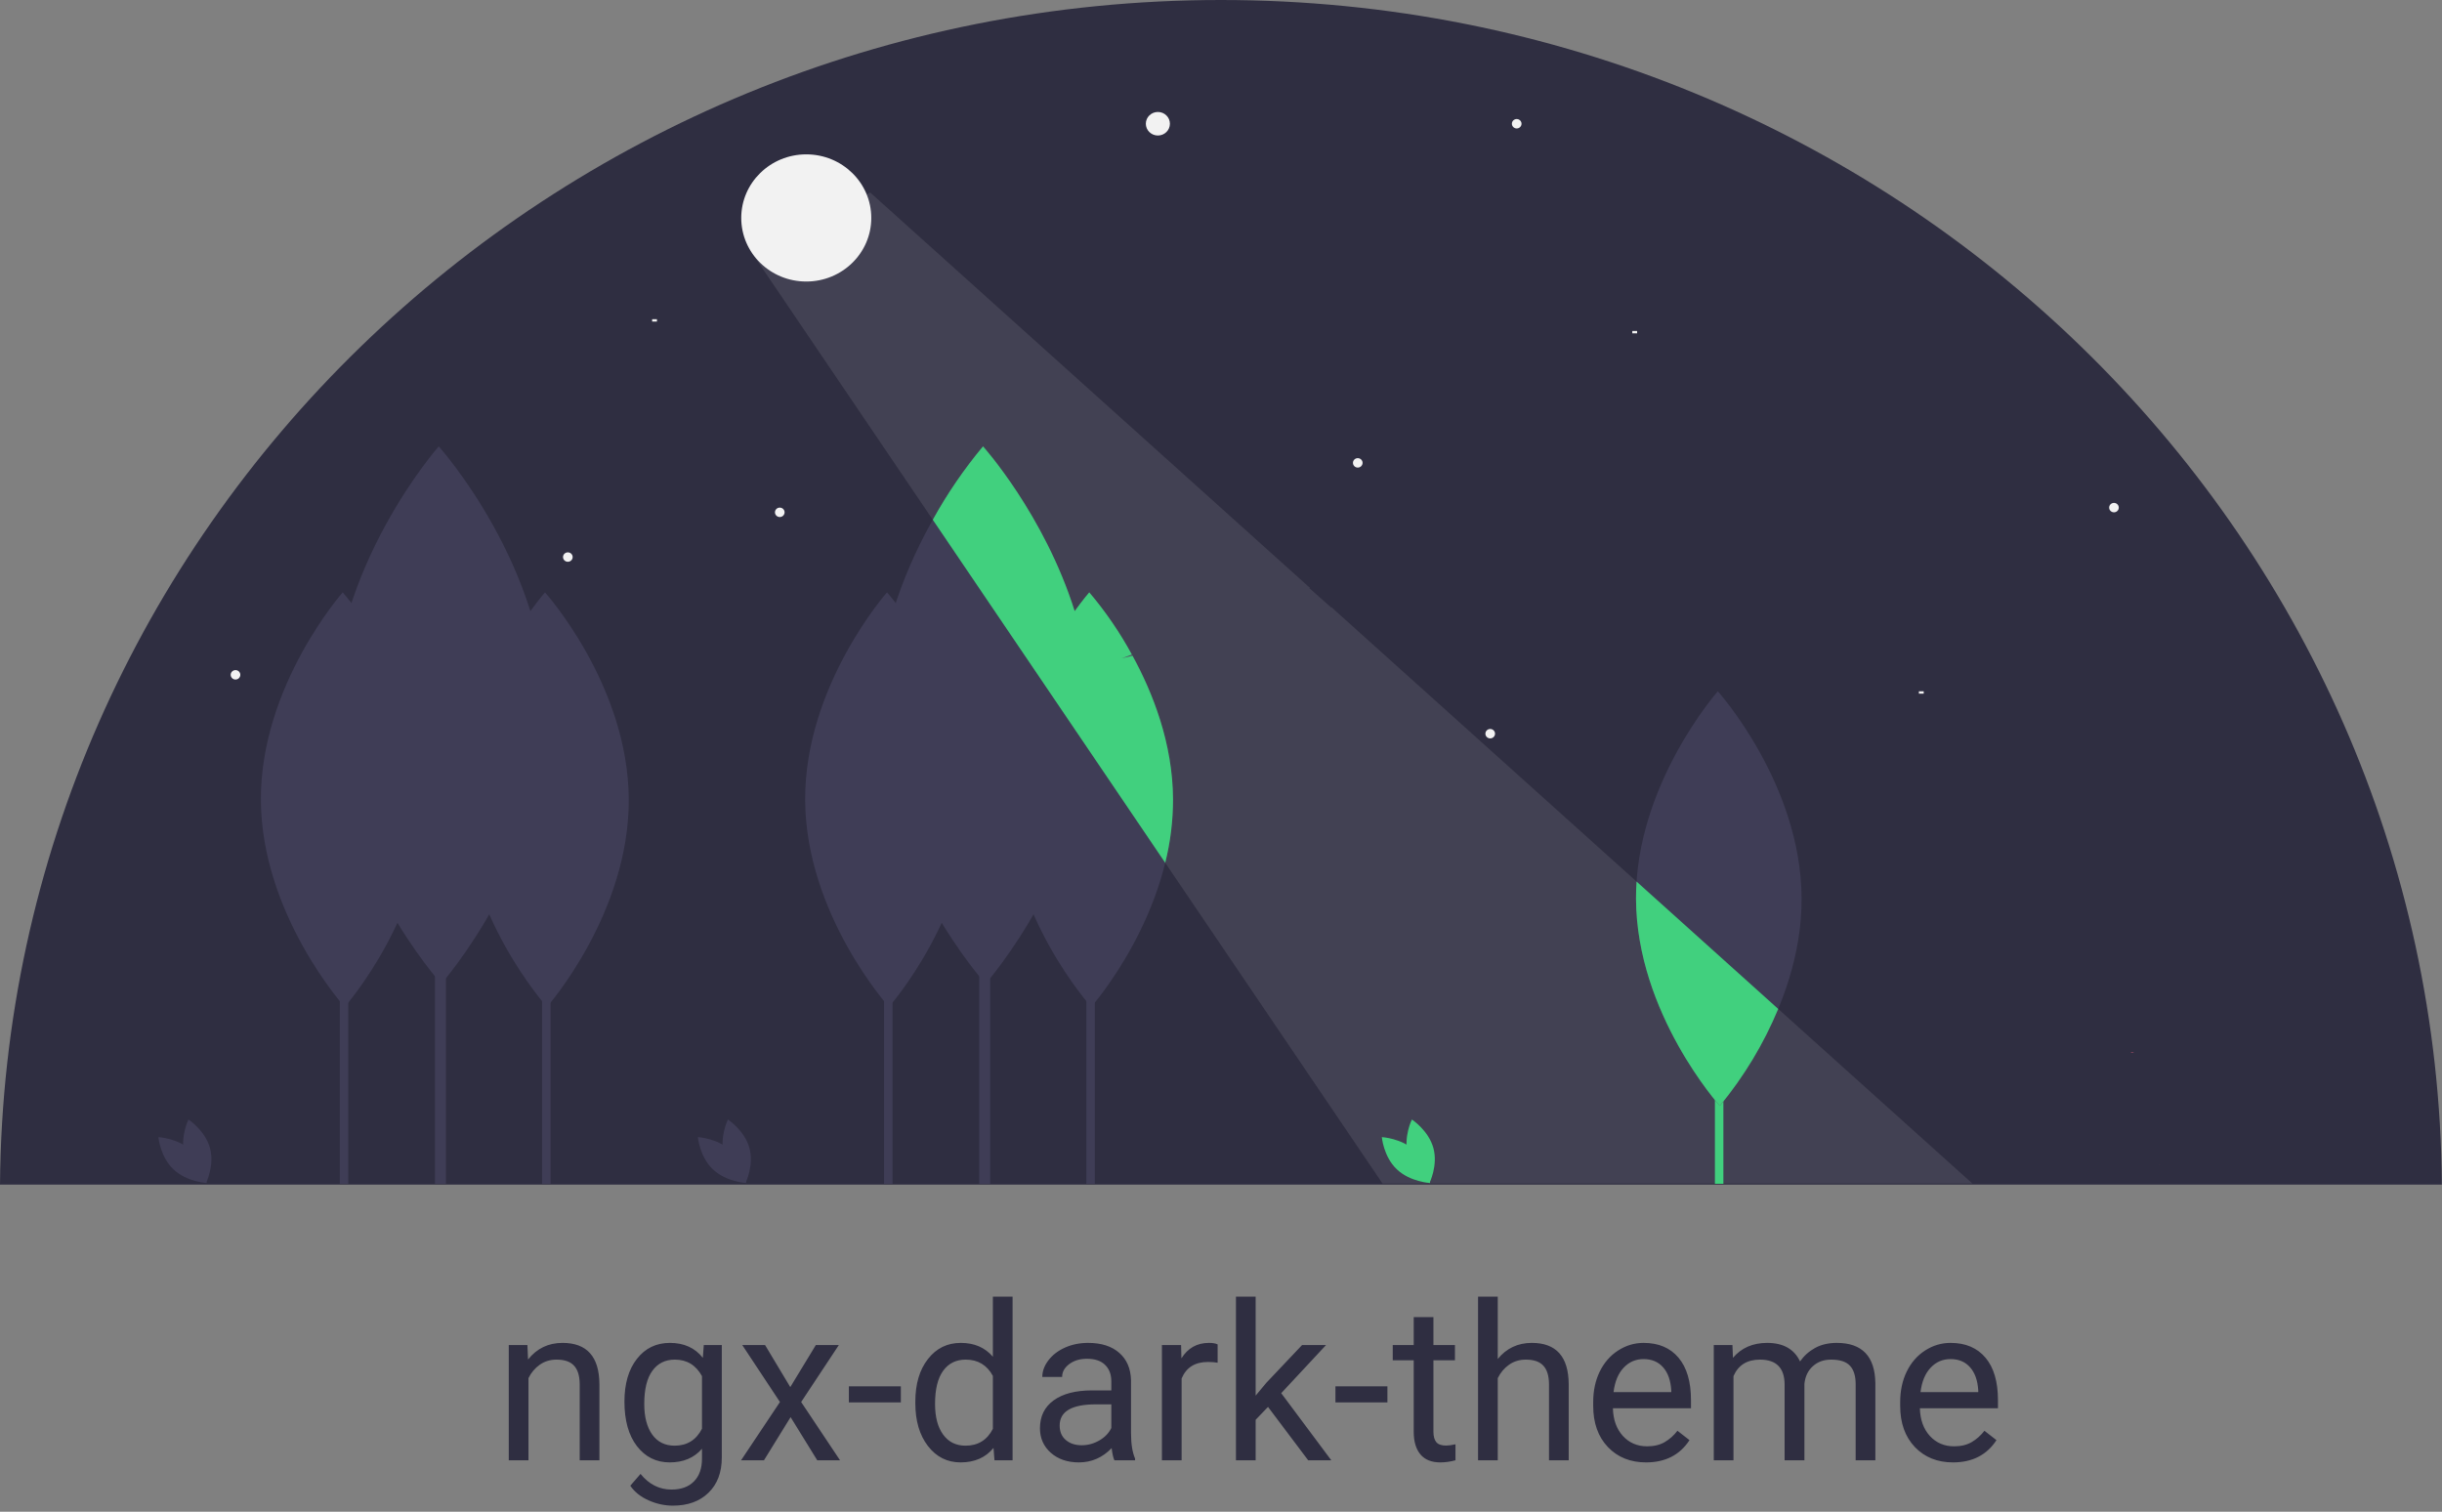 <svg width="806" height="499" viewBox="0 0 806 499" fill="none" xmlns="http://www.w3.org/2000/svg">
<rect x="0" y="0" width="806" height="499" fill="#808080" stroke="none"/>
<g clip-path="url(#clip0)">
<path d="M402.98 0C181.471 0 1.709 174.772 -3.05176e-05 391H805.96C804.25 174.772 624.489 0 402.98 0Z" fill="#2F2E41"/>
<path d="M382.164 44.731C384.359 44.731 386.139 42.991 386.139 40.844C386.139 38.698 384.359 36.958 382.164 36.958C379.97 36.958 378.19 38.698 378.19 40.844C378.19 42.991 379.97 44.731 382.164 44.731Z" fill="#F2F2F2"/>
<path d="M257.37 170.659C258.248 170.659 258.959 169.963 258.959 169.105C258.959 168.246 258.248 167.55 257.37 167.55C256.492 167.55 255.78 168.246 255.78 169.105C255.78 169.963 256.492 170.659 257.37 170.659Z" fill="#F2F2F2"/>
<path d="M491.857 243.729C492.735 243.729 493.447 243.033 493.447 242.174C493.447 241.316 492.735 240.62 491.857 240.62C490.979 240.62 490.267 241.316 490.267 242.174C490.267 243.033 490.979 243.729 491.857 243.729Z" fill="#F2F2F2"/>
<path d="M77.729 224.296C78.607 224.296 79.318 223.6 79.318 222.741C79.318 221.882 78.607 221.186 77.729 221.186C76.851 221.186 76.139 221.882 76.139 222.741C76.139 223.6 76.851 224.296 77.729 224.296Z" fill="#F2F2F2"/>
<path d="M697.729 169.105C698.607 169.105 699.318 168.409 699.318 167.55C699.318 166.691 698.607 165.995 697.729 165.995C696.851 165.995 696.139 166.691 696.139 167.55C696.139 168.409 696.851 169.105 697.729 169.105Z" fill="#F2F2F2"/>
<path d="M187.421 185.429C188.299 185.429 189.011 184.733 189.011 183.874C189.011 183.016 188.299 182.319 187.421 182.319C186.543 182.319 185.831 183.016 185.831 183.874C185.831 184.733 186.543 185.429 187.421 185.429Z" fill="#F2F2F2"/>
<path d="M448.139 154.335C449.017 154.335 449.729 153.639 449.729 152.781C449.729 151.922 449.017 151.226 448.139 151.226C447.261 151.226 446.549 151.922 446.549 152.781C446.549 153.639 447.261 154.335 448.139 154.335Z" fill="#F2F2F2"/>
<path d="M500.6 42.399C501.478 42.399 502.19 41.703 502.19 40.844C502.19 39.986 501.478 39.29 500.6 39.29C499.722 39.29 499.011 39.986 499.011 40.844C499.011 41.703 499.722 42.399 500.6 42.399Z" fill="#F2F2F2"/>
<path d="M169.934 224.296H168.344V225.073H169.934V224.296Z" fill="#F2F2F2"/>
<path d="M216.831 105.363H215.241V106.141H216.831V105.363Z" fill="#F2F2F2"/>
<path d="M331.293 193.979H329.703V194.757H331.293V193.979Z" fill="#F2F2F2"/>
<path d="M634.934 228.182H633.344V228.96H634.934V228.182Z" fill="#F2F2F2"/>
<path d="M540.344 109.25H538.754V110.027H540.344V109.25Z" fill="#F2F2F2"/>
<path d="M181.714 282.702H178.917V390.754H181.714V282.702Z" fill="#3F3D56"/>
<path d="M207.529 263.824C207.707 301.607 180.525 332.359 180.525 332.359C180.525 332.359 153.054 301.853 152.876 264.07C152.698 226.287 179.881 195.534 179.881 195.534C179.881 195.534 207.351 226.04 207.529 263.824Z" fill="#3F3D56"/>
<path d="M147.188 250.669H143.562V390.754H147.188V250.669Z" fill="#3F3D56"/>
<path d="M180.656 235.873C180.887 284.857 145.647 324.727 145.647 324.727C145.647 324.727 110.032 285.177 109.801 236.193C109.57 187.209 144.811 147.339 144.811 147.339C144.811 147.339 180.425 186.889 180.656 235.873Z" fill="#3F3D56"/>
<path d="M568.817 282.702H566.02V390.754H568.817V282.702Z" fill="#2ECC71"/>
<path d="M594.632 296.472C594.81 334.255 567.628 365.007 567.628 365.007C567.628 365.007 540.157 334.501 539.979 296.718C539.801 258.935 566.983 228.182 566.983 228.182C566.983 228.182 594.454 258.688 594.632 296.472Z" fill="#3F3D56"/>
<path d="M114.945 282.702H112.148V390.754H114.945V282.702Z" fill="#3F3D56"/>
<path d="M140.76 263.824C140.938 301.607 113.756 332.359 113.756 332.359C113.756 332.359 86.285 301.853 86.107 264.07C85.929 226.287 113.111 195.534 113.111 195.534C113.111 195.534 140.582 226.04 140.76 263.824Z" fill="#3F3D56"/>
<path d="M361.355 282.702H358.558V390.754H361.355V282.702Z" fill="#3F3D56"/>
<path d="M387.17 263.824C387.349 301.607 360.166 332.359 360.166 332.359C360.166 332.359 332.696 301.853 332.517 264.07C332.339 226.287 359.522 195.534 359.522 195.534C359.522 195.534 386.992 226.04 387.17 263.824Z" fill="#3F3D56"/>
<path d="M326.829 250.669H323.203V390.754H326.829V250.669Z" fill="#3F3D56"/>
<path d="M360.297 235.873C360.528 284.857 325.288 324.727 325.288 324.727C325.288 324.727 289.673 285.177 289.442 236.193C289.211 187.209 324.452 147.339 324.452 147.339C324.452 147.339 360.066 186.889 360.297 235.873Z" fill="#3F3D56"/>
<path d="M294.586 282.702H291.789V390.754H294.586V282.702Z" fill="#3F3D56"/>
<path d="M320.401 263.824C320.579 301.607 293.397 332.359 293.397 332.359C293.397 332.359 265.926 301.853 265.748 264.07C265.57 226.287 292.752 195.534 292.752 195.534C292.752 195.534 320.223 226.04 320.401 263.824Z" fill="#3F3D56"/>
<path d="M586.903 333.021L540.162 290.992C540.036 292.88 539.97 294.789 539.979 296.718C540.157 334.501 567.628 365.007 567.628 365.007C575.626 355.33 582.121 344.552 586.903 333.021Z" fill="#2ECC71"/>
<path d="M238.973 381.115C240.575 386.905 246.06 390.49 246.06 390.49C246.06 390.49 248.949 384.689 247.348 378.9C245.746 373.111 240.261 369.525 240.261 369.525C240.261 369.525 237.372 375.326 238.973 381.115Z" fill="#3F3D56"/>
<path d="M241.326 379.871C245.721 384.055 246.258 390.486 246.258 390.486C246.258 390.486 239.67 390.134 235.275 385.95C230.881 381.767 230.344 375.336 230.344 375.336C230.344 375.336 236.932 375.688 241.326 379.871Z" fill="#3F3D56"/>
<path d="M464.717 381.115C466.318 386.905 471.804 390.49 471.804 390.49C471.804 390.49 474.693 384.689 473.091 378.9C471.49 373.111 466.004 369.525 466.004 369.525C466.004 369.525 463.115 375.326 464.717 381.115Z" fill="#2ECC71"/>
<path d="M467.07 379.871C471.465 384.055 472.001 390.486 472.001 390.486C472.001 390.486 465.413 390.134 461.019 385.95C456.624 381.767 456.088 375.336 456.088 375.336C456.088 375.336 462.676 375.688 467.07 379.871Z" fill="#2ECC71"/>
<path d="M60.922 381.115C62.523 386.905 68.009 390.49 68.009 390.49C68.009 390.49 70.898 384.689 69.296 378.9C67.695 373.111 62.209 369.525 62.209 369.525C62.209 369.525 59.321 375.326 60.922 381.115Z" fill="#3F3D56"/>
<path d="M63.275 379.871C67.67 384.055 68.206 390.486 68.206 390.486C68.206 390.486 61.618 390.134 57.224 385.95C52.829 381.767 52.293 375.336 52.293 375.336C52.293 375.336 58.881 375.688 63.275 379.871Z" fill="#3F3D56"/>
<path d="M307.88 171.564L384.593 284.792C386.307 277.928 387.172 270.889 387.17 263.823C387.084 245.399 380.507 228.707 373.79 216.437L370.241 217.3L373.579 216.054C369.624 208.762 364.914 201.885 359.522 195.534C359.522 195.534 357.564 197.75 354.705 201.718C344.626 169.747 324.452 147.339 324.452 147.339C318.155 154.882 312.606 162.993 307.88 171.564Z" fill="#2ECC71"/>
<path d="M703.971 347.328C704.103 347.305 704.233 347.27 704.363 347.238C703.945 347.187 703.52 347.227 703.119 347.355C703.403 347.38 703.689 347.371 703.971 347.328Z" fill="#FF6584"/>
<path d="M712.737 384.431C712.776 384.466 712.815 384.502 712.855 384.536C712.826 384.495 712.793 384.454 712.767 384.412L712.737 384.431Z" fill="#FF6584"/>
<path opacity="0.1" d="M456.835 216.066L456.834 216.065L439.491 200.47L439.335 200.508L432.39 194.334L432.055 194.238L432.417 194.104L358.558 127.694L287.229 63.556L250.884 82.41L247.911 83.054L291.468 147.339L456.31 390.646H650.99L456.835 216.066Z" fill="#F2F2F2"/>
<path d="M266.113 92.926C277.966 92.926 287.575 83.529 287.575 71.938C287.575 60.346 277.966 50.95 266.113 50.95C254.26 50.95 244.652 60.346 244.652 71.938C244.652 83.529 254.26 92.926 266.113 92.926Z" fill="#F2F2F2"/>
</g>
<path d="M174.074 443.961L174.285 448.742C177.191 445.086 180.988 443.258 185.676 443.258C193.715 443.258 197.77 447.793 197.84 456.863V482H191.336V456.828C191.312 454.086 190.68 452.059 189.438 450.746C188.219 449.434 186.309 448.777 183.707 448.777C181.598 448.777 179.746 449.34 178.152 450.465C176.559 451.59 175.316 453.066 174.426 454.895V482H167.922V443.961H174.074ZM206.102 462.664C206.102 456.734 207.473 452.023 210.215 448.531C212.957 445.016 216.59 443.258 221.113 443.258C225.754 443.258 229.375 444.898 231.977 448.18L232.293 443.961H238.234V481.086C238.234 486.008 236.77 489.887 233.84 492.723C230.934 495.559 227.02 496.977 222.098 496.977C219.355 496.977 216.672 496.391 214.047 495.219C211.422 494.047 209.418 492.441 208.035 490.402L211.41 486.5C214.199 489.945 217.609 491.668 221.641 491.668C224.805 491.668 227.266 490.777 229.023 488.996C230.805 487.215 231.695 484.707 231.695 481.473V478.203C229.094 481.203 225.543 482.703 221.043 482.703C216.59 482.703 212.98 480.91 210.215 477.324C207.473 473.738 206.102 468.852 206.102 462.664ZM212.641 463.402C212.641 467.691 213.52 471.066 215.277 473.527C217.035 475.965 219.496 477.184 222.66 477.184C226.762 477.184 229.773 475.32 231.695 471.594V454.227C229.703 450.594 226.715 448.777 222.73 448.777C219.566 448.777 217.094 450.008 215.312 452.469C213.531 454.93 212.641 458.574 212.641 463.402ZM260.84 457.848L269.277 443.961H276.871L264.426 462.77L277.258 482H269.734L260.945 467.762L252.156 482H244.598L257.43 462.77L244.984 443.961H252.508L260.84 457.848ZM297.332 462.91H280.176V457.602H297.332V462.91ZM302.113 462.664C302.113 456.828 303.496 452.141 306.262 448.602C309.027 445.039 312.648 443.258 317.125 443.258C321.578 443.258 325.105 444.781 327.707 447.828V428H334.211V482H328.234L327.918 477.922C325.316 481.109 321.695 482.703 317.055 482.703C312.648 482.703 309.051 480.898 306.262 477.289C303.496 473.68 302.113 468.969 302.113 463.156V462.664ZM308.617 463.402C308.617 467.715 309.508 471.09 311.289 473.527C313.07 475.965 315.531 477.184 318.672 477.184C322.797 477.184 325.809 475.332 327.707 471.629V454.156C325.762 450.57 322.773 448.777 318.742 448.777C315.555 448.777 313.07 450.008 311.289 452.469C309.508 454.93 308.617 458.574 308.617 463.402ZM367.82 482C367.445 481.25 367.141 479.914 366.906 477.992C363.883 481.133 360.273 482.703 356.078 482.703C352.328 482.703 349.246 481.648 346.832 479.539C344.441 477.406 343.246 474.711 343.246 471.453C343.246 467.492 344.746 464.422 347.746 462.242C350.77 460.039 355.012 458.938 360.473 458.938H366.801V455.949C366.801 453.676 366.121 451.871 364.762 450.535C363.402 449.176 361.398 448.496 358.75 448.496C356.43 448.496 354.484 449.082 352.914 450.254C351.344 451.426 350.559 452.844 350.559 454.508H344.02C344.02 452.609 344.688 450.781 346.023 449.023C347.383 447.242 349.211 445.836 351.508 444.805C353.828 443.773 356.371 443.258 359.137 443.258C363.52 443.258 366.953 444.359 369.438 446.562C371.922 448.742 373.211 451.754 373.305 455.598V473.105C373.305 476.598 373.75 479.375 374.641 481.438V482H367.82ZM357.027 477.043C359.066 477.043 361 476.516 362.828 475.461C364.656 474.406 365.98 473.035 366.801 471.348V463.543H361.703C353.734 463.543 349.75 465.875 349.75 470.539C349.75 472.578 350.43 474.172 351.789 475.32C353.148 476.469 354.895 477.043 357.027 477.043ZM401.887 449.797C400.902 449.633 399.836 449.551 398.688 449.551C394.422 449.551 391.527 451.367 390.004 455V482H383.5V443.961H389.828L389.934 448.355C392.066 444.957 395.09 443.258 399.004 443.258C400.27 443.258 401.23 443.422 401.887 443.75V449.797ZM418.516 464.387L414.438 468.641V482H407.934V428H414.438V460.66L417.918 456.477L429.766 443.961H437.676L422.875 459.852L439.398 482H431.77L418.516 464.387ZM457.926 462.91H440.77V457.602H457.926V462.91ZM473.113 434.75V443.961H480.215V448.988H473.113V472.578C473.113 474.102 473.43 475.25 474.062 476.023C474.695 476.773 475.773 477.148 477.297 477.148C478.047 477.148 479.078 477.008 480.391 476.727V482C478.68 482.469 477.016 482.703 475.398 482.703C472.492 482.703 470.301 481.824 468.824 480.066C467.348 478.309 466.609 475.812 466.609 472.578V448.988H459.684V443.961H466.609V434.75H473.113ZM494.348 448.566C497.23 445.027 500.98 443.258 505.598 443.258C513.637 443.258 517.691 447.793 517.762 456.863V482H511.258V456.828C511.234 454.086 510.602 452.059 509.359 450.746C508.141 449.434 506.23 448.777 503.629 448.777C501.52 448.777 499.668 449.34 498.074 450.465C496.48 451.59 495.238 453.066 494.348 454.895V482H487.844V428H494.348V448.566ZM543.285 482.703C538.129 482.703 533.934 481.016 530.699 477.641C527.465 474.242 525.848 469.707 525.848 464.035V462.84C525.848 459.066 526.562 455.703 527.992 452.75C529.445 449.773 531.461 447.453 534.039 445.789C536.641 444.102 539.453 443.258 542.477 443.258C547.422 443.258 551.266 444.887 554.008 448.145C556.75 451.402 558.121 456.066 558.121 462.137V464.844H532.352C532.445 468.594 533.535 471.629 535.621 473.949C537.73 476.246 540.402 477.395 543.637 477.395C545.934 477.395 547.879 476.926 549.473 475.988C551.066 475.051 552.461 473.809 553.656 472.262L557.629 475.355C554.441 480.254 549.66 482.703 543.285 482.703ZM542.477 448.602C539.852 448.602 537.648 449.562 535.867 451.484C534.086 453.383 532.984 456.055 532.562 459.5H551.617V459.008C551.43 455.703 550.539 453.148 548.945 451.344C547.352 449.516 545.195 448.602 542.477 448.602ZM571.797 443.961L571.973 448.18C574.762 444.898 578.523 443.258 583.258 443.258C588.578 443.258 592.199 445.297 594.121 449.375C595.387 447.547 597.027 446.07 599.043 444.945C601.082 443.82 603.484 443.258 606.25 443.258C614.594 443.258 618.836 447.676 618.977 456.512V482H612.473V456.898C612.473 454.18 611.852 452.152 610.609 450.816C609.367 449.457 607.281 448.777 604.352 448.777C601.938 448.777 599.934 449.504 598.34 450.957C596.746 452.387 595.82 454.32 595.562 456.758V482H589.023V457.074C589.023 451.543 586.316 448.777 580.902 448.777C576.637 448.777 573.719 450.594 572.148 454.227V482H565.645V443.961H571.797ZM644.605 482.703C639.449 482.703 635.254 481.016 632.02 477.641C628.785 474.242 627.168 469.707 627.168 464.035V462.84C627.168 459.066 627.883 455.703 629.312 452.75C630.766 449.773 632.781 447.453 635.359 445.789C637.961 444.102 640.773 443.258 643.797 443.258C648.742 443.258 652.586 444.887 655.328 448.145C658.07 451.402 659.441 456.066 659.441 462.137V464.844H633.672C633.766 468.594 634.855 471.629 636.941 473.949C639.051 476.246 641.723 477.395 644.957 477.395C647.254 477.395 649.199 476.926 650.793 475.988C652.387 475.051 653.781 473.809 654.977 472.262L658.949 475.355C655.762 480.254 650.98 482.703 644.605 482.703ZM643.797 448.602C641.172 448.602 638.969 449.562 637.188 451.484C635.406 453.383 634.305 456.055 633.883 459.5H652.938V459.008C652.75 455.703 651.859 453.148 650.266 451.344C648.672 449.516 646.516 448.602 643.797 448.602Z" fill="#2F2E41"/>
<defs>
<clipPath id="clip0">
<rect width="806" height="391" fill="white"/>
</clipPath>
</defs>
</svg>
